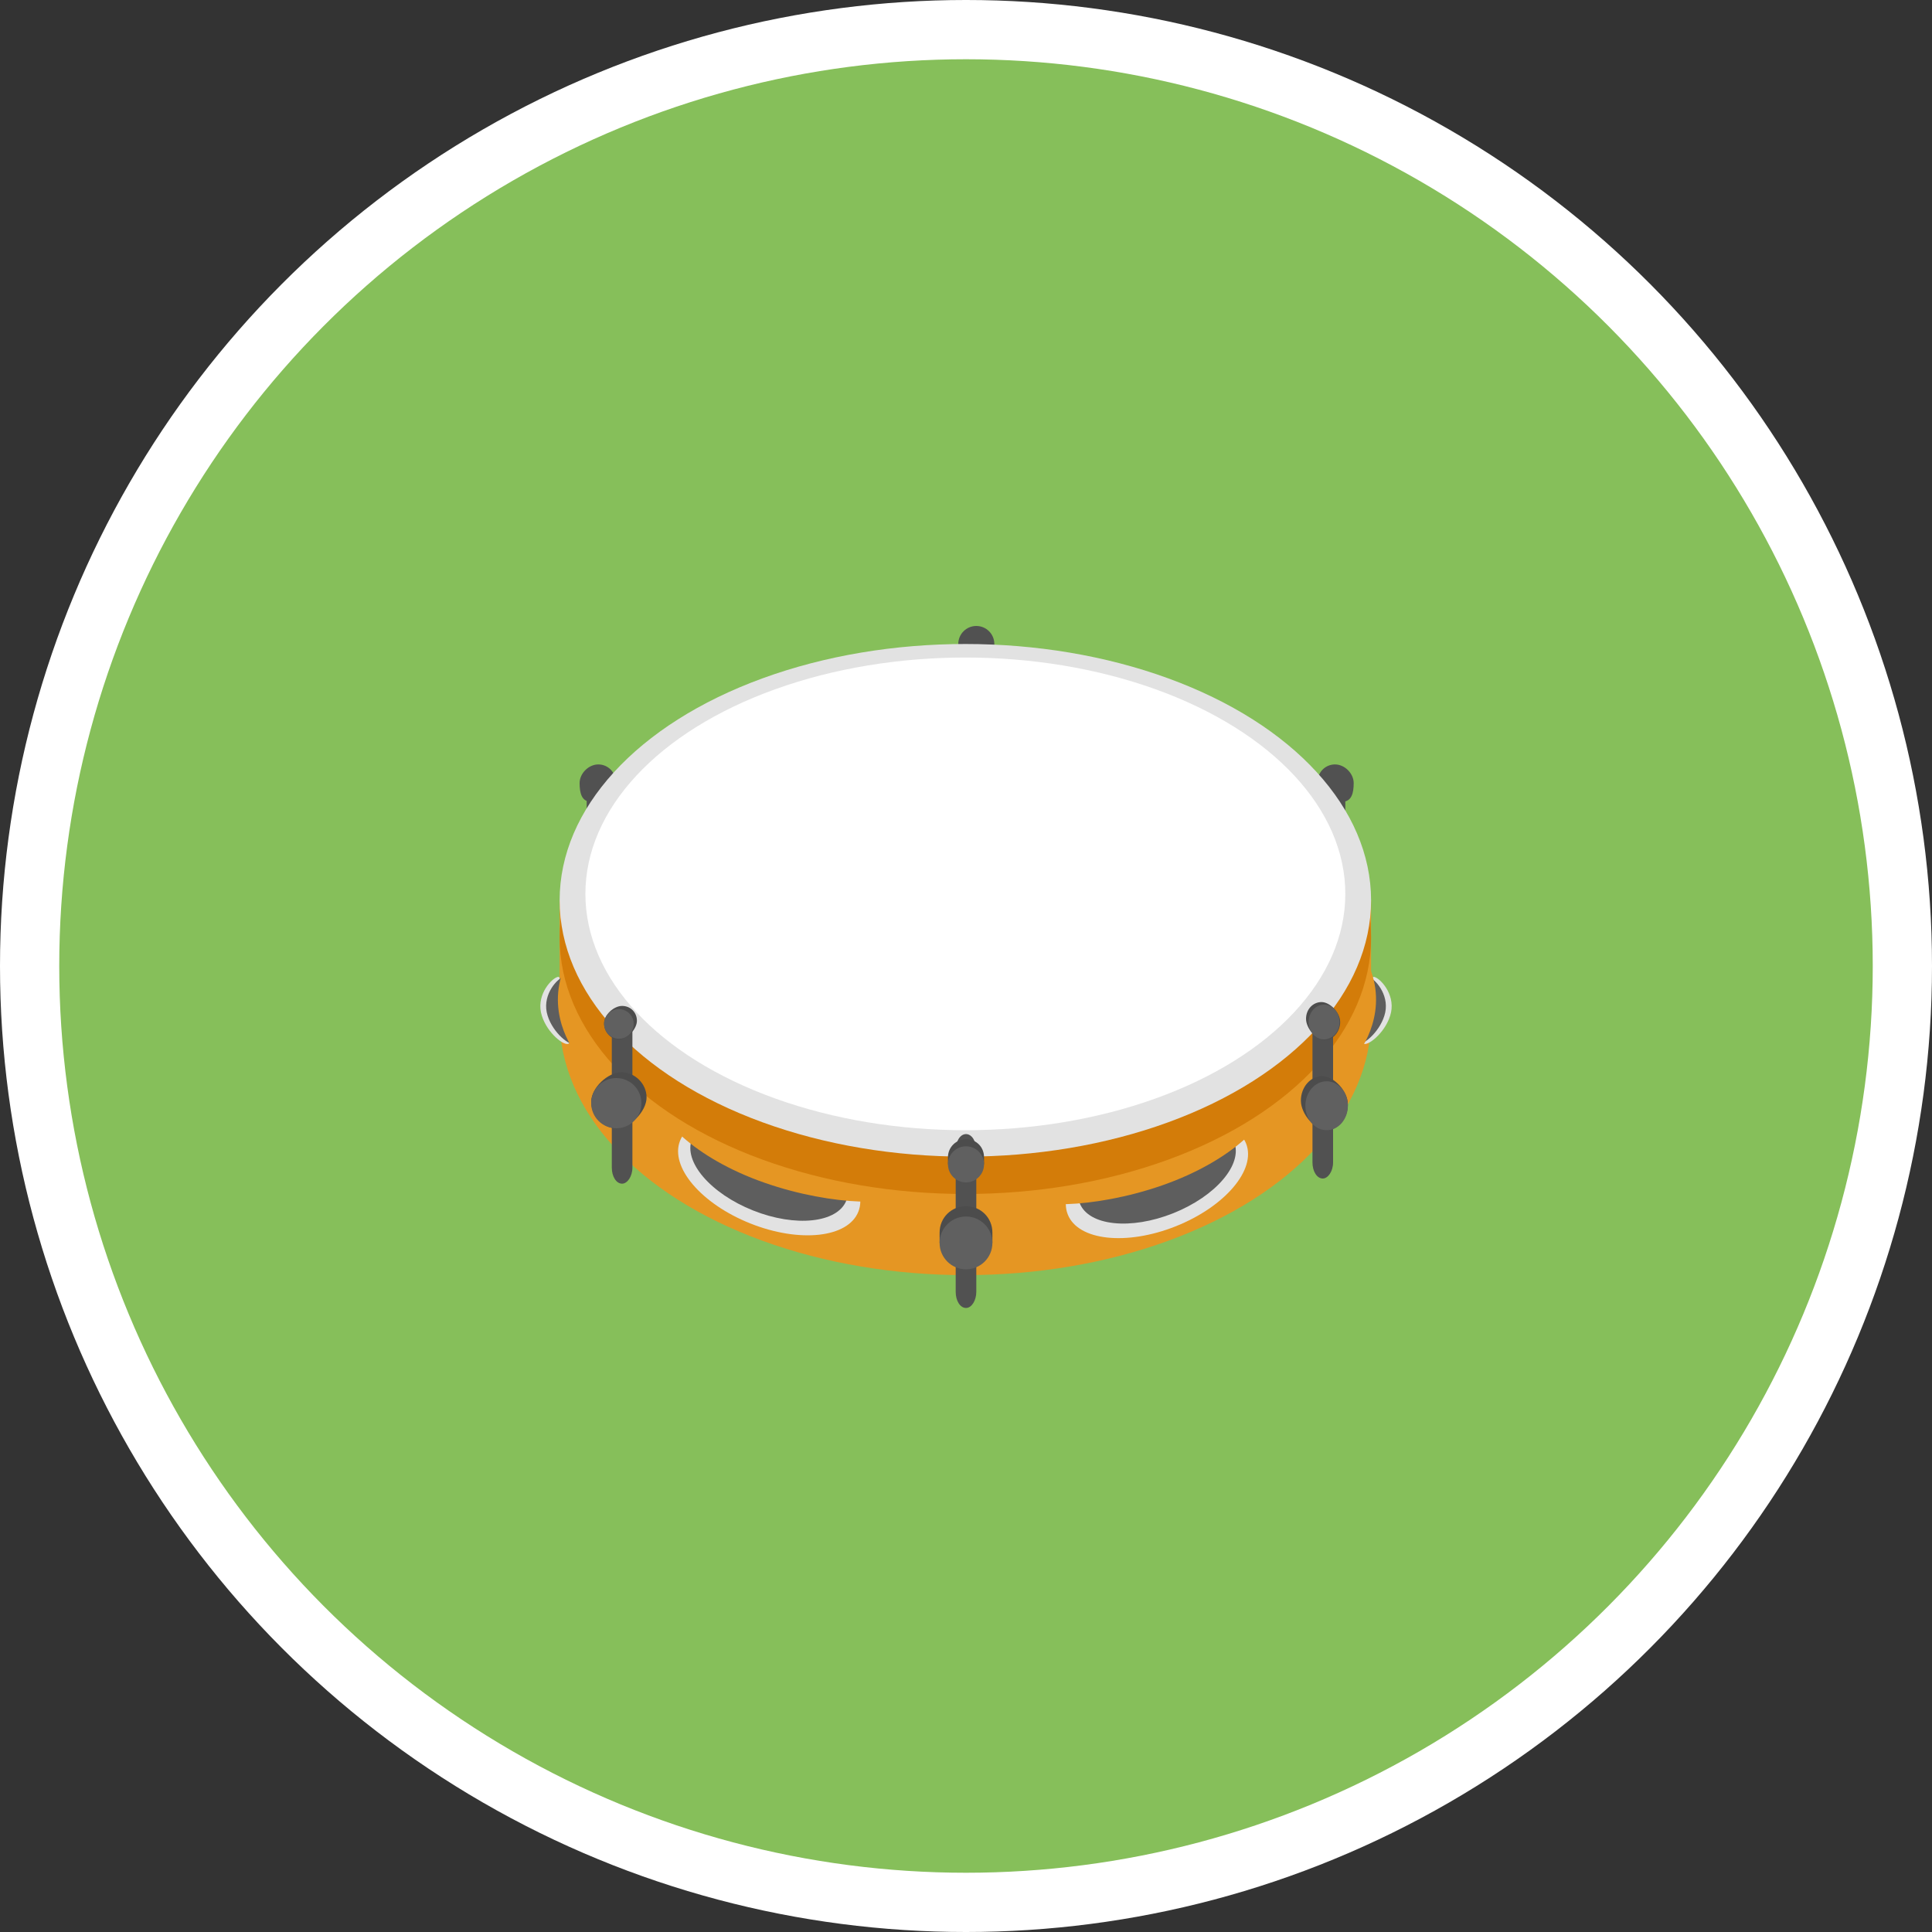 <svg enable-background="new 0 0 300 300" viewBox="0 0 300 300" xmlns="http://www.w3.org/2000/svg"><rect x="0" y="0" width="300" height="300" fill="#333333" stroke="none"/><ellipse cx="150" cy="150" fill="#fff" rx="150" ry="150"/><circle cx="150" cy="150" fill="#86bf5a" r="140.8"/><g fill="#515151"><circle cx="151.6" cy="100" r="2.8"/><path d="m95.6 121.4c0 1.5-2.3 3.1-3.8 3.1s-1.8-1.4-1.8-2.9 1.4-2.9 2.9-2.9 2.7 1.2 2.7 2.7z"/><path d="m204.6 121.4c0 1.5 2.3 3.1 3.8 3.1s1.8-1.4 1.8-2.9-1.4-2.9-2.9-2.9-2.7 1.2-2.7 2.7z"/></g><path d="m-538.3 7143.5c0 .7-.9 1.6-1.6 1.6s-1.3-.7-1.3-1.4.9-1.6 1.6-1.6 1.3.6 1.3 1.4z" fill="#4c4c4c"/><ellipse cx="-539.9" cy="7143.8" fill="#606060" rx="1.3" ry="1.3"/><g fill="#515151"><path d="m207.3 148.2c-.9 0-1.6-1.1-1.6-2.5v-22c0-1.4.7-2.5 1.6-2.5s1.6 1.1 1.6 2.5v22c0 1.4-.7 2.5-1.6 2.5z"/><path d="m92.7 146.3c-.9 0-1.6-1.1-1.6-2.5v-22c0-1.4.7-2.5 1.6-2.5s1.6 1.1 1.6 2.5v22c.1 1.4-.7 2.5-1.6 2.5z"/><path d="m151.6 125.1c-.9 0-1.6-1.1-1.6-2.5v-22c0-1.4.7-2.5 1.6-2.5s1.6 1.1 1.6 2.5v22c0 1.4-.7 2.5-1.6 2.5z"/></g><ellipse cx="149.9" cy="158.2" fill="#e59623" rx="63" ry="39.8"/><path d="m188.9 139.8h24v18.3h-24z" fill="#e59623"/><path d="m86.9 139.8h24v18.3h-24z" fill="#e59623"/><ellipse cx="119.4" cy="182.7" fill="#e2e2e2" rx="7.9" ry="14.9" transform="matrix(.37 -.929 .929 .37 -94.465 225.964)"/><ellipse cx="119.4" cy="181.7" fill="#5e5e5e" rx="6.8" ry="12.9" transform="matrix(.37 -.929 .929 .37 -93.536 225.334)"/><path d="m140 185.2c-.9 2.3-12.8 1.9-23.3-2.3s-15.5-10.6-14.6-12.9 10.1-.7 20.6 3.5c10.4 4.2 18.2 9.5 17.3 11.7z" fill="#e59623"/><ellipse cx="179.7" cy="183" fill="#e2e2e2" rx="14.9" ry="7.9" transform="matrix(.929 -.37 .37 .929 -55.003 79.56)"/><ellipse cx="179.7" cy="182" fill="#5e5e5e" rx="12.9" ry="6.8" transform="matrix(.929 -.37 .37 .929 -54.632 79.489)"/><path d="m159.2 185.6c.9 2.3 12.8 1.9 23.3-2.3s15.5-10.6 14.6-12.9-10.1-.7-20.6 3.5-18.2 9.4-17.3 11.7z" fill="#e59623"/><path d="m86.6 156.9c.6 2.9 2.5 5 1.6 5.2s-3.6-2.1-4.2-4.9c-.6-2.9 1.7-5.3 2.6-5.5s-.6 2.3 0 5.2z" fill="#e2e2e2"/><path d="m87.5 156.9c.6 2.9 2.5 5 1.6 5.2s-3.6-2.1-4.2-4.9c-.6-2.9 1.7-5.3 2.6-5.5s-.6 2.3 0 5.2z" fill="#5e5e5e"/><path d="m213.4 156.9c-.6 2.9-2.5 5-1.6 5.2s3.6-2.1 4.2-4.9c.6-2.9-1.7-5.3-2.6-5.5s.6 2.3 0 5.2z" fill="#e2e2e2"/><path d="m212.5 156.9c-.6 2.9-2.5 5-1.6 5.2s3.6-2.1 4.2-4.9c.6-2.9-1.7-5.3-2.6-5.5s.6 2.3 0 5.2z" fill="#5e5e5e"/><path d="m89.6 163.8s-4.8-5.7-2.2-13l1.3.7 1.8 11.2z" fill="#e59623"/><path d="m210.7 163.8s4.8-5.7 2.2-13l-1.3.7-1.8 11.2z" fill="#e59623"/><ellipse cx="149.9" cy="145.6" fill="#d37c09" rx="63" ry="39.8"/><ellipse cx="149.9" cy="139.8" fill="#e2e2e2" rx="63" ry="39.8"/><ellipse cx="149.9" cy="138.8" fill="#fff" rx="59" ry="36.7"/><path d="m96.6 183.8c-.9 0-1.6-1.1-1.6-2.5v-22c0-1.4.7-2.5 1.6-2.5s1.6 1.1 1.6 2.5v22c0 1.4-.8 2.5-1.6 2.5z" fill="#515151"/><path d="m150 203.1c-.9 0-1.6-1.1-1.6-2.5v-22c0-1.4.7-2.5 1.6-2.5s1.6 1.1 1.6 2.5v22c0 1.3-.7 2.5-1.6 2.5z" fill="#515151"/><path d="m205.4 183c-.9 0-1.6-1.1-1.6-2.5v-22c0-1.4.7-2.5 1.6-2.5s1.6 1.1 1.6 2.5v22c0 1.4-.8 2.5-1.6 2.5z" fill="#515151"/><path d="m152.8 179.7v1.1h-5.6v-1.1c0-1.6 1.3-2.8 2.8-2.8 1.6 0 2.8 1.2 2.8 2.8z" fill="#4c4c4c"/><circle cx="150" cy="180.8" fill="#606060" r="2.8"/><path d="m154.1 191.4v1.6h-8.2v-1.6c0-2.3 1.8-4.1 4.1-4.1s4.1 1.8 4.1 4.1z" fill="#4c4c4c"/><circle cx="150" cy="193" fill="#606060" r="4.1"/><path d="m202 170.9c0 2.1 2.2 4.6 4 4.6s3.3-1.9 3.3-4-2.2-4.4-4-4.4-3.3 1.7-3.3 3.8z" fill="#4c4c4c"/><ellipse cx="206" cy="171.7" fill="#606060" rx="3.3" ry="3.8"/><path d="m202.8 158.2c0 1.5 1.6 3.3 2.9 3.3s2.4-1.3 2.4-2.8-1.6-3.1-2.9-3.1-2.4 1.1-2.4 2.6z" fill="#4c4c4c"/><ellipse cx="205.6" cy="158.7" fill="#606060" rx="2.4" ry="2.7"/><path d="m100.4 170.4c0 2.2-2.6 4.8-4.7 4.8s-3.9-2-3.9-4.1c0-2.2 2.6-4.6 4.7-4.6s3.9 1.8 3.9 3.9z" fill="#4c4c4c"/><ellipse cx="95.7" cy="171.3" fill="#606060" rx="3.9" ry="3.9"/><path d="m98.9 158.5c0 1.3-1.5 2.9-2.8 2.9s-2.3-1.2-2.3-2.5 1.5-2.7 2.8-2.7 2.3 1 2.3 2.3z" fill="#4c4c4c"/><ellipse cx="96.1" cy="159" fill="#606060" rx="2.3" ry="2.3"/></svg>